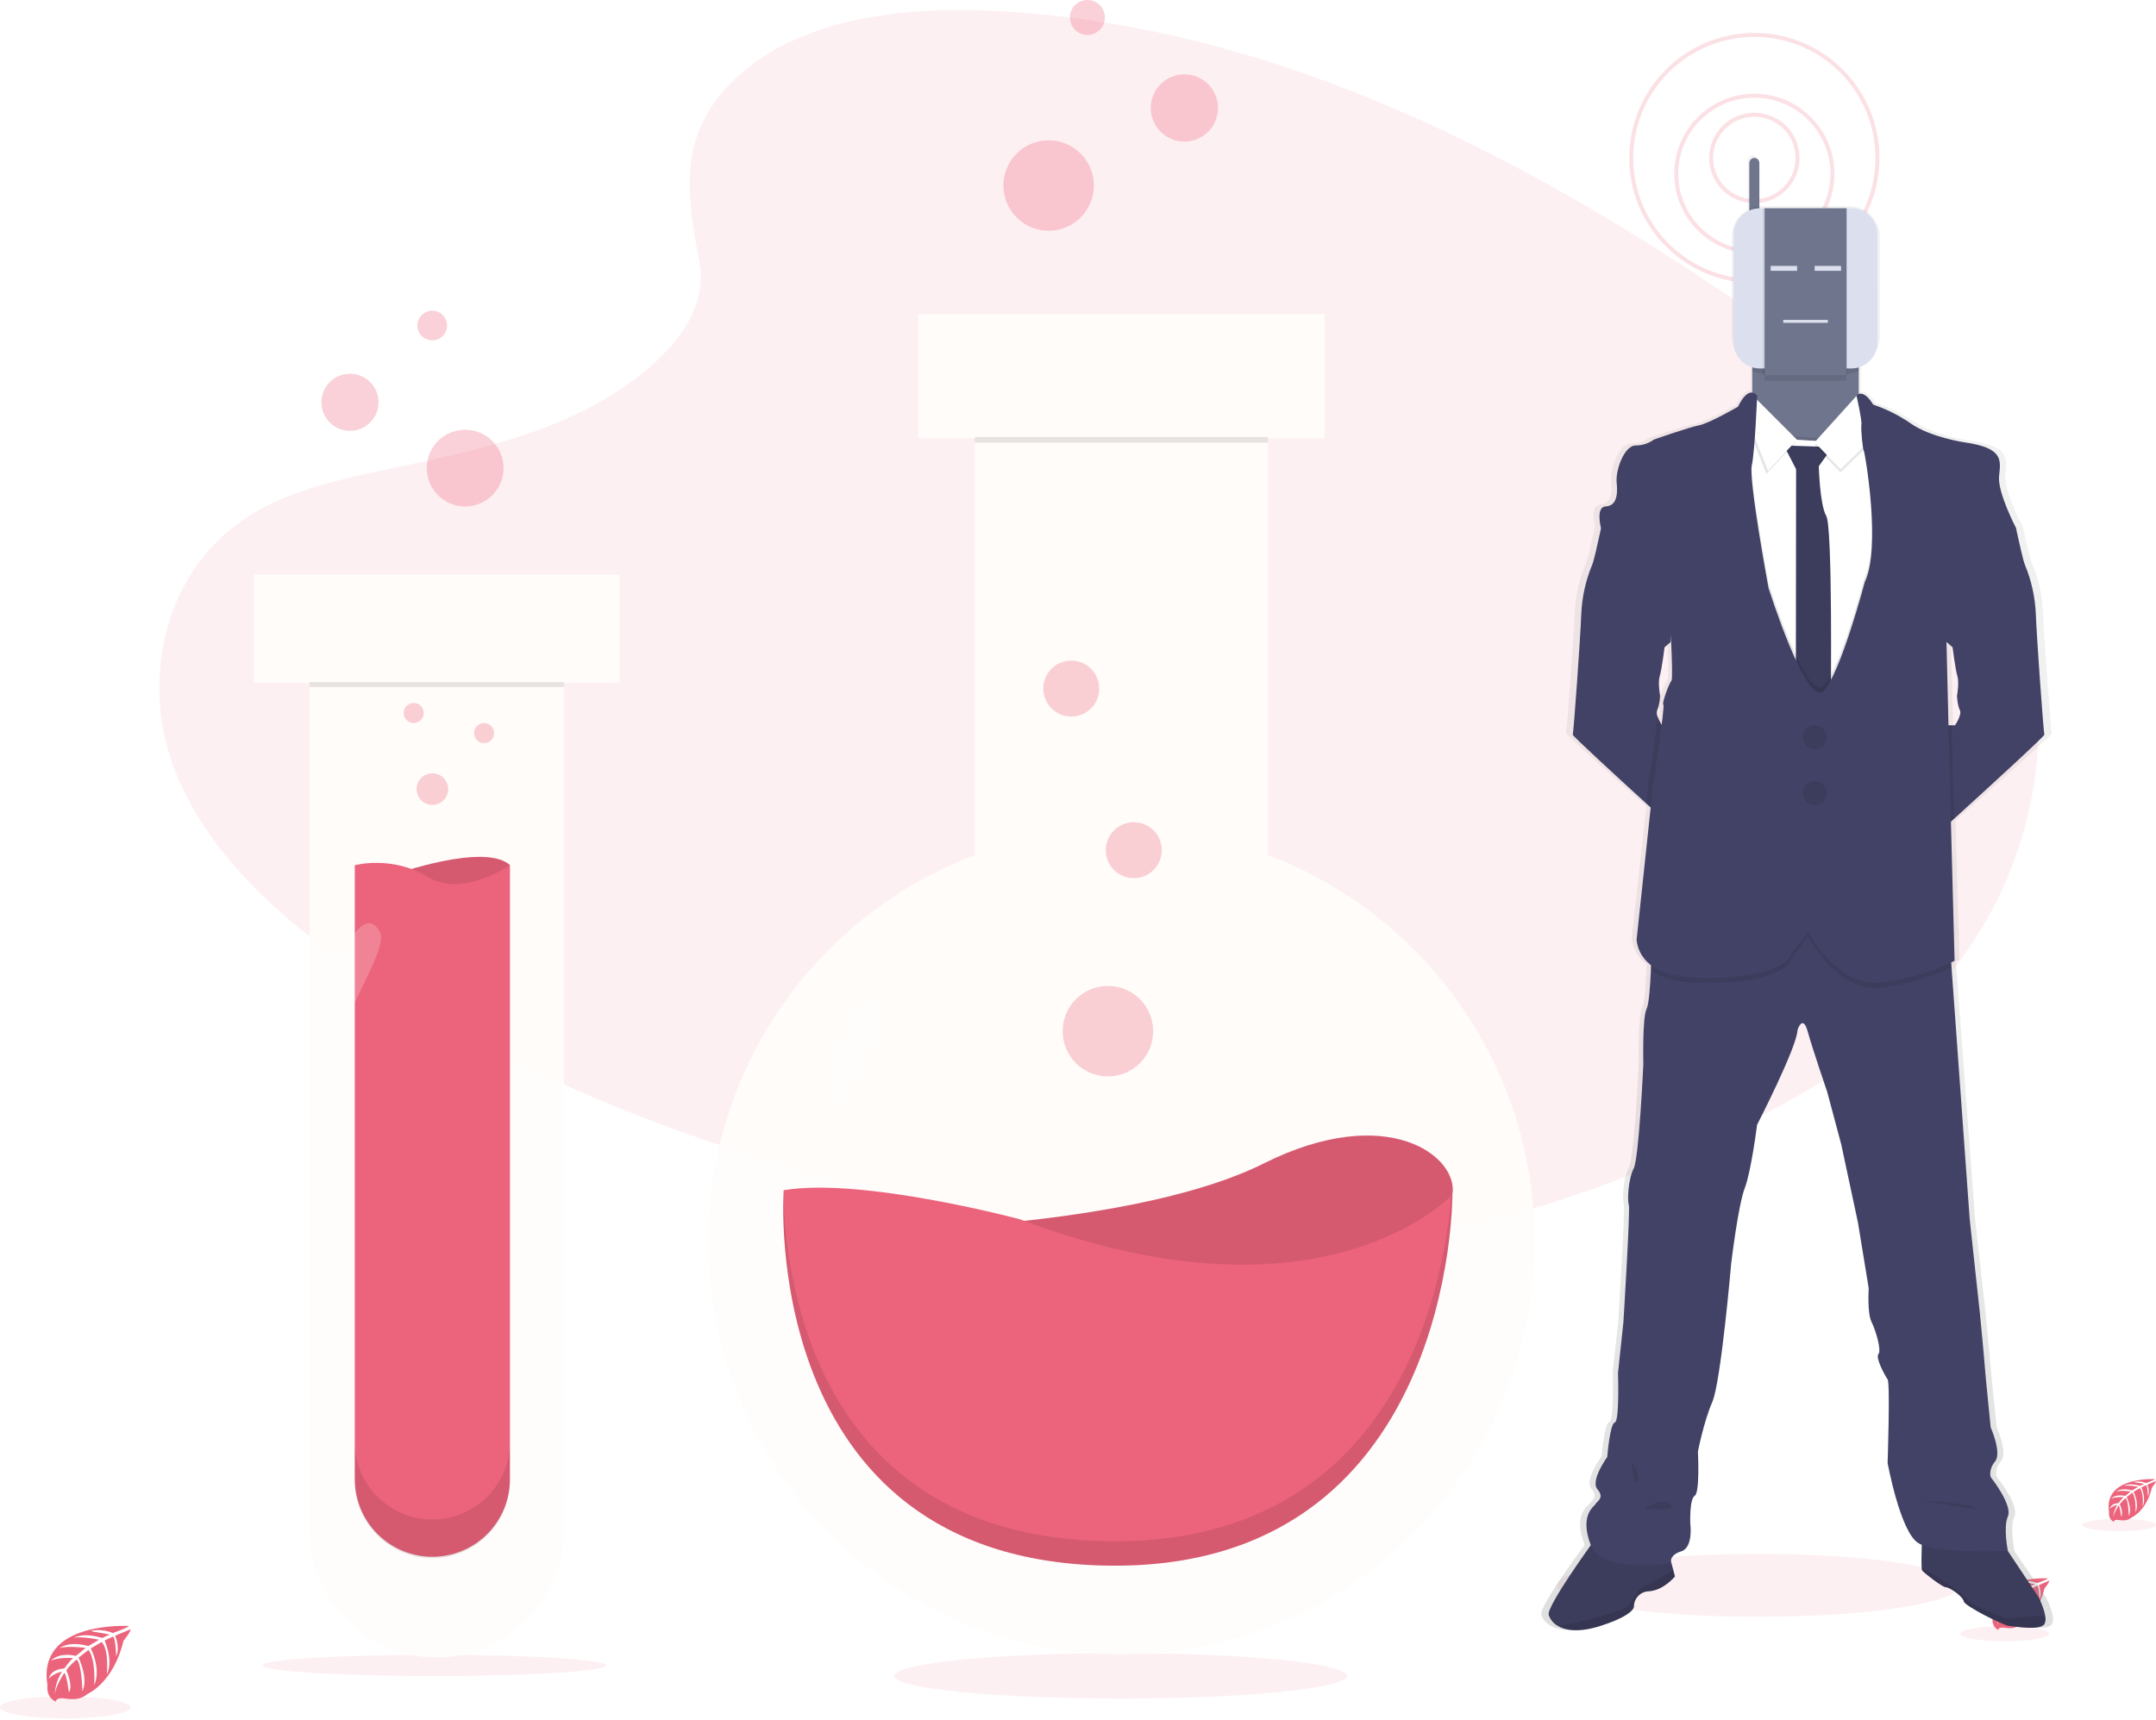 <svg width="545" height="435" viewBox="0 0 545 435" fill="none" xmlns="http://www.w3.org/2000/svg">
<path d="M32.579 411.14C32.579 411.14 9.253 409.733 12.001 426.083C12.001 426.083 11.45 428.969 14.071 430.283C14.071 430.283 14.115 429.069 16.466 429.482C17.302 429.623 18.152 429.664 18.998 429.604C20.144 429.526 21.233 429.076 22.1 428.324V428.324C22.1 428.324 28.655 425.614 31.21 414.898C31.21 414.898 33.097 412.558 33.02 411.957L29.086 413.612C29.086 413.612 30.427 416.454 29.372 418.81C29.372 418.81 29.24 413.717 28.484 413.844C28.33 413.872 26.442 414.832 26.442 414.832C26.442 414.832 28.755 419.798 26.994 423.374C26.994 423.374 27.656 417.276 25.703 415.185L22.944 416.807C22.944 416.807 25.653 421.917 23.816 426.083C23.816 426.083 24.285 419.688 22.364 417.199L19.854 419.158C19.854 419.158 22.392 424.196 20.841 427.65C20.841 427.65 20.643 420.206 19.307 419.644C19.307 419.644 17.1 421.58 16.775 422.403C16.775 422.403 18.518 426.056 17.437 427.987C17.437 427.987 16.775 423.021 16.234 423.021C16.234 423.021 14.027 426.304 13.817 428.539C13.817 428.539 13.911 425.184 15.699 422.684C14.437 422.921 13.272 423.524 12.349 424.417C12.349 424.417 12.691 422.094 16.239 421.889C16.239 421.889 18.049 419.401 18.535 419.246C18.535 419.246 15.003 418.954 12.862 419.903C12.862 419.903 14.744 417.696 19.18 418.706L21.664 416.68C21.664 416.68 17.012 416.046 15.042 416.747C15.042 416.747 17.31 414.81 22.331 416.222L25.03 414.611C25.03 414.611 21.062 413.756 18.7 414.059C18.7 414.059 21.195 412.713 25.819 414.17L27.75 413.303C27.75 413.303 24.842 412.751 23.992 412.641C23.142 412.531 23.098 412.316 23.098 412.316C24.939 412.009 26.828 412.219 28.556 412.922C28.556 412.922 32.65 411.399 32.579 411.14Z" fill="#EC647C"/>
<path opacity="0.1" d="M16.51 434.498C25.629 434.498 33.021 433.248 33.021 431.706C33.021 430.164 25.629 428.914 16.51 428.914C7.392 428.914 0 430.164 0 431.706C0 433.248 7.392 434.498 16.51 434.498Z" fill="#EC647C"/>
<path d="M544.734 374.009C544.734 374.009 531.579 373.214 533.146 382.429C533.066 382.898 533.136 383.379 533.346 383.806C533.556 384.232 533.896 384.581 534.316 384.802C534.316 384.802 534.316 384.118 535.663 384.35C536.135 384.427 536.614 384.449 537.092 384.416C537.737 384.373 538.351 384.121 538.841 383.698C538.841 383.698 542.538 382.17 543.978 376.128C543.978 376.128 545.038 374.809 544.999 374.472L542.792 375.421C542.792 375.421 543.548 377.021 542.952 378.357C542.952 378.357 542.88 375.482 542.455 375.548C542.367 375.548 541.297 376.1 541.297 376.1C541.297 376.1 542.604 378.859 541.622 380.912C541.622 380.912 541.992 377.479 540.894 376.299L539.327 377.209C539.327 377.209 540.855 380.095 539.818 382.446C539.818 382.446 540.088 378.837 539.001 377.435L537.583 378.539C537.583 378.539 539.018 381.375 538.135 383.329C538.135 383.329 538.019 379.129 537.268 378.815C536.731 379.268 536.251 379.785 535.839 380.354C535.839 380.354 536.821 382.413 536.214 383.505C536.214 383.505 535.839 380.708 535.53 380.697C535.53 380.697 534.3 382.545 534.173 383.814C534.229 382.637 534.595 381.495 535.232 380.503C534.52 380.639 533.864 380.98 533.345 381.486C533.345 381.486 533.538 380.172 535.552 380.056C535.552 380.056 536.573 378.655 536.849 378.567C536.849 378.567 534.857 378.401 533.648 378.936C533.648 378.936 534.713 377.7 537.213 378.263L538.609 377.121C538.609 377.121 535.988 376.762 534.879 377.159C534.879 377.159 536.159 376.056 538.984 376.861L540.507 375.951C539.338 375.695 538.139 375.593 536.943 375.647C536.943 375.647 538.344 374.886 540.954 375.708L542.058 375.217C542.058 375.217 540.403 374.897 539.945 374.847C539.487 374.798 539.437 374.665 539.437 374.665C540.475 374.493 541.541 374.611 542.516 375.007C542.516 375.007 544.773 374.152 544.734 374.009Z" fill="#EC647C"/>
<path opacity="0.1" d="M535.673 387.175C540.815 387.175 544.982 386.471 544.982 385.602C544.982 384.734 540.815 384.03 535.673 384.03C530.532 384.03 526.364 384.734 526.364 385.602C526.364 386.471 530.532 387.175 535.673 387.175Z" fill="#EC647C"/>
<path d="M517.684 399.1C517.684 399.1 501.803 398.145 503.701 409.281C503.605 409.846 503.69 410.427 503.943 410.942C504.197 411.456 504.607 411.877 505.114 412.144C505.114 412.144 505.114 411.317 506.77 411.593C507.34 411.689 507.92 411.717 508.497 411.675C509.275 411.621 510.015 411.315 510.605 410.804C510.605 410.804 515.069 408.96 516.802 401.666C516.802 401.666 518.087 400.071 518.038 399.662L515.356 400.81C515.356 400.81 516.272 402.742 515.554 404.347C515.554 404.347 515.466 400.876 514.953 400.959C514.848 400.959 513.557 401.627 513.557 401.627C513.557 401.627 515.135 404.998 513.943 407.443C513.943 407.443 514.396 403.293 513.066 401.875L511.179 402.979C511.179 402.979 513.022 406.461 511.775 409.297C511.775 409.297 512.095 404.943 510.781 403.227L509.076 404.557C509.076 404.557 510.803 407.989 509.749 410.34C509.749 410.34 509.611 405.274 508.701 404.894C508.701 404.894 507.205 406.207 506.979 406.753C506.979 406.753 508.166 409.242 507.432 410.555C507.432 410.555 506.979 407.178 506.61 407.162C506.61 407.162 505.12 409.396 504.954 410.93C505.029 409.513 505.472 408.14 506.24 406.946C505.38 407.109 504.586 407.52 503.955 408.127C503.955 408.127 504.187 406.549 506.604 406.411C506.604 406.411 507.835 404.712 508.166 404.607C508.166 404.607 505.76 404.408 504.303 405.054C504.303 405.054 505.589 403.564 508.607 404.242L510.296 402.863C510.296 402.863 507.128 402.427 505.787 402.907C505.787 402.907 507.332 401.588 510.754 402.548L512.591 401.445C512.591 401.445 509.893 400.865 508.287 401.075C508.287 401.075 509.981 400.159 513.132 401.152L514.445 400.562C514.445 400.562 512.464 400.17 511.89 400.109C511.317 400.049 511.278 399.889 511.278 399.889C512.53 399.68 513.816 399.824 514.992 400.303C514.992 400.303 517.729 399.276 517.684 399.1Z" fill="#EC647C"/>
<path opacity="0.1" d="M506.742 414.997C512.95 414.997 517.983 414.147 517.983 413.099C517.983 412.051 512.95 411.201 506.742 411.201C500.534 411.201 495.502 412.051 495.502 413.099C495.502 414.147 500.534 414.997 506.742 414.997Z" fill="#EC647C"/>
<path opacity="0.1" d="M444.481 408.8C472.62 408.8 495.43 405.24 495.43 400.849C495.43 396.457 472.62 392.897 444.481 392.897C416.343 392.897 393.532 396.457 393.532 400.849C393.532 405.24 416.343 408.8 444.481 408.8Z" fill="#EC647C"/>
<path opacity="0.1" d="M283.258 429.493C314.876 429.493 340.508 426.922 340.508 423.749C340.508 420.577 314.876 418.005 283.258 418.005C251.639 418.005 226.007 420.577 226.007 423.749C226.007 426.922 251.639 429.493 283.258 429.493Z" fill="#EC647C"/>
<path opacity="0.1" d="M109.806 423.788C133.806 423.788 153.261 422.587 153.261 421.106C153.261 419.625 133.806 418.424 109.806 418.424C85.806 418.424 66.351 419.625 66.351 421.106C66.351 422.587 85.806 423.788 109.806 423.788Z" fill="#EC647C"/>
<path opacity="0.1" d="M186.96 18.9C203.079 4.552 228.385 1.611 251.412 2.754C323.749 6.346 389.045 41.27 445.529 80.775C465.979 95.072 486.11 110.484 499.381 130.178C526.42 170.262 518.385 225.797 480.818 258.823C468.032 270.058 452.537 278.688 436.628 286.309C408.342 299.889 377.822 310.787 345.723 313.899C322.828 316.107 299.652 314.313 276.895 311.223C213.304 302.593 150.888 283.522 98.576 250.91C75.632 236.563 54.001 218.794 44.542 195.646C35.084 172.497 41.138 143.163 64.568 129.461C74.258 123.794 85.846 121.234 97.186 118.833C113.883 115.296 130.846 111.809 145.916 104.613C161.477 97.186 179.902 82.822 176.818 66.383C173.518 48.742 170.864 33.247 186.96 18.9Z" fill="#EC647C"/>
<path opacity="0.9" d="M320.527 216.19V110.826H334.874V79.373H232.071V110.826H246.418V216.19C226.605 223.715 209.548 237.086 197.51 254.531C185.473 271.975 179.024 292.667 179.02 313.861C179.02 371.553 225.791 418.319 283.483 418.319C341.176 418.319 387.942 371.553 387.942 313.861C387.937 292.664 381.486 271.971 369.445 254.526C357.405 237.082 340.344 223.711 320.527 216.19V216.19Z" fill="#FFFDFB"/>
<path opacity="0.1" d="M320.526 110.501H246.396V111.919H320.526V110.501Z" fill="black"/>
<path d="M225.035 311.058C225.035 311.058 287.942 309.954 319.395 294.211C350.849 278.467 368.821 292.522 367.133 302.074C365.444 311.626 356.466 330.15 320.521 332.424C284.576 334.697 225.035 311.058 225.035 311.058Z" fill="#EC647C"/>
<path opacity="0.1" d="M225.035 311.058C225.035 311.058 287.942 309.954 319.395 294.211C350.849 278.467 368.821 292.522 367.133 302.074C365.444 311.626 356.466 330.15 320.521 332.424C284.576 334.697 225.035 311.058 225.035 311.058Z" fill="black"/>
<path d="M198.095 300.959C198.095 300.959 191.374 394.188 279.526 395.871C367.679 397.554 367.138 302.063 367.138 302.063C367.138 302.063 334.581 337.44 257.625 308.238C257.625 308.26 217.751 297.588 198.095 300.959Z" fill="#EC647C"/>
<path opacity="0.1" d="M366.852 302.4C365.091 323.876 353.674 391.104 279.56 389.686C206.908 388.312 198.681 324.798 198.035 302.455C197.632 314.446 197.991 394.304 279.544 395.866C367.718 397.521 367.155 302.057 367.155 302.057C367.155 302.057 367.045 302.195 366.852 302.4Z" fill="black"/>
<path opacity="0.3" d="M280.062 272.171C286.38 272.171 291.501 267.05 291.501 260.732C291.501 254.415 286.38 249.293 280.062 249.293C273.745 249.293 268.623 254.415 268.623 260.732C268.623 267.05 273.745 272.171 280.062 272.171Z" fill="#EC647C"/>
<path opacity="0.3" d="M286.595 222.05C290.505 222.05 293.675 218.88 293.675 214.97C293.675 211.06 290.505 207.89 286.595 207.89C282.685 207.89 279.516 211.06 279.516 214.97C279.516 218.88 282.685 222.05 286.595 222.05Z" fill="#EC647C"/>
<path opacity="0.3" d="M270.798 181.188C274.708 181.188 277.877 178.018 277.877 174.108C277.877 170.198 274.708 167.029 270.798 167.029C266.887 167.029 263.718 170.198 263.718 174.108C263.718 178.018 266.887 181.188 270.798 181.188Z" fill="#EC647C"/>
<path opacity="0.2" d="M210.136 269.556C209.529 274.379 209.65 280.415 213.96 282.667C210.346 280.78 225.162 259.38 223.06 255.01C218.562 245.684 210.688 265.075 210.136 269.556Z" fill="white"/>
<path opacity="0.3" d="M265.075 58.349C271.392 58.349 276.514 53.227 276.514 46.91C276.514 40.592 271.392 35.471 265.075 35.471C258.757 35.471 253.636 40.592 253.636 46.91C253.636 53.227 258.757 58.349 265.075 58.349Z" fill="#EC647C"/>
<path opacity="0.3" d="M299.392 35.802C304.088 35.802 307.896 31.995 307.896 27.298C307.896 22.602 304.088 18.795 299.392 18.795C294.696 18.795 290.889 22.602 290.889 27.298C290.889 31.995 294.696 35.802 299.392 35.802Z" fill="#EC647C"/>
<path opacity="0.3" d="M274.881 8.84C277.322 8.84 279.301 6.861 279.301 4.42C279.301 1.979 277.322 0 274.881 0C272.44 0 270.461 1.979 270.461 4.42C270.461 6.861 272.44 8.84 274.881 8.84Z" fill="#EC647C"/>
<path opacity="0.9" d="M156.61 145.226H64.165V172.646H78.253V386.562C78.197 390.819 78.987 395.043 80.577 398.992C82.168 402.94 84.526 406.533 87.516 409.563C90.506 412.592 94.068 414.998 97.995 416.639C101.923 418.281 106.137 419.127 110.393 419.127C114.65 419.127 118.864 418.281 122.791 416.639C126.718 414.998 130.28 412.592 133.27 409.563C136.26 406.533 138.619 402.94 140.209 398.992C141.799 395.043 142.589 390.819 142.534 386.562V172.646H156.61V145.226Z" fill="#FFFDFB"/>
<path d="M99.669 221.112C99.669 221.112 122.547 212.94 128.915 218.75C128.915 218.75 119.65 232.369 111.119 231.823C102.588 231.276 99.669 221.112 99.669 221.112Z" fill="#EC647C"/>
<path opacity="0.1" d="M99.669 221.112C99.669 221.112 122.547 212.94 128.915 218.75C128.915 218.75 119.65 232.369 111.119 231.823C102.588 231.276 99.669 221.112 99.669 221.112Z" fill="black"/>
<path d="M128.904 218.772V374.031C128.904 376.606 128.396 379.156 127.411 381.536C126.425 383.915 124.981 386.077 123.16 387.898C121.338 389.719 119.176 391.164 116.797 392.149C114.418 393.135 111.868 393.642 109.292 393.642C104.091 393.642 99.103 391.576 95.425 387.898C91.747 384.22 89.681 379.232 89.681 374.031V218.772C89.681 218.772 99.122 216.228 108.017 221.68C116.913 227.132 128.904 218.772 128.904 218.772Z" fill="#EC647C"/>
<path opacity="0.1" d="M142.523 172.475H78.242V173.739H142.523V172.475Z" fill="black"/>
<path opacity="0.1" d="M109.292 384.201C106.716 384.201 104.166 383.693 101.786 382.707C99.406 381.721 97.244 380.276 95.423 378.455C93.602 376.633 92.157 374.47 91.172 372.09C90.187 369.71 89.68 367.159 89.681 364.584V374.389C89.681 379.591 91.747 384.579 95.425 388.257C99.103 391.935 104.091 394.001 109.292 394.001C114.493 394.001 119.482 391.935 123.16 388.257C126.837 384.579 128.904 379.591 128.904 374.389V364.584C128.904 367.159 128.398 369.71 127.412 372.09C126.427 374.47 124.983 376.633 123.162 378.455C121.34 380.276 119.178 381.721 116.798 382.707C114.419 383.693 111.868 384.201 109.292 384.201V384.201Z" fill="black"/>
<path opacity="0.3" d="M109.298 203.526C111.504 203.526 113.293 201.737 113.293 199.53C113.293 197.324 111.504 195.535 109.298 195.535C107.091 195.535 105.303 197.324 105.303 199.53C105.303 201.737 107.091 203.526 109.298 203.526Z" fill="#EC647C"/>
<path opacity="0.3" d="M122.37 187.909C123.775 187.909 124.914 186.77 124.914 185.365C124.914 183.96 123.775 182.822 122.37 182.822C120.965 182.822 119.826 183.96 119.826 185.365C119.826 186.77 120.965 187.909 122.37 187.909Z" fill="#EC647C"/>
<path opacity="0.3" d="M104.574 182.827C105.979 182.827 107.118 181.688 107.118 180.283C107.118 178.878 105.979 177.739 104.574 177.739C103.169 177.739 102.03 178.878 102.03 180.283C102.03 181.688 103.169 182.827 104.574 182.827Z" fill="#EC647C"/>
<path opacity="0.2" d="M83.219 250.49C82.612 255.313 82.733 261.35 87.043 263.602C83.423 261.714 98.245 240.321 96.142 235.945C91.634 226.63 83.771 246.015 83.219 250.49Z" fill="white"/>
<path opacity="0.3" d="M117.586 128.071C122.947 128.071 127.293 123.725 127.293 118.364C127.293 113.003 122.947 108.658 117.586 108.658C112.226 108.658 107.88 113.003 107.88 118.364C107.88 123.725 112.226 128.071 117.586 128.071Z" fill="#EC647C"/>
<path opacity="0.3" d="M88.467 108.939C92.453 108.939 95.684 105.708 95.684 101.721C95.684 97.735 92.453 94.504 88.467 94.504C84.481 94.504 81.249 97.735 81.249 101.721C81.249 105.708 84.481 108.939 88.467 108.939Z" fill="#EC647C"/>
<path opacity="0.3" d="M109.265 86.061C111.337 86.061 113.017 84.381 113.017 82.309C113.017 80.236 111.337 78.556 109.265 78.556C107.193 78.556 105.513 80.236 105.513 82.309C105.513 84.381 107.193 86.061 109.265 86.061Z" fill="#EC647C"/>
<path opacity="0.2" d="M443.471 50.866C449.502 50.866 454.392 45.977 454.392 39.946C454.392 33.915 449.502 29.025 443.471 29.025C437.44 29.025 432.551 33.915 432.551 39.946C432.551 45.977 437.44 50.866 443.471 50.866Z" stroke="#EC647C" stroke-miterlimit="10"/>
<g opacity="0.2" filter="url(#filter0_d)">
<path d="M443.472 59.684C454.373 59.684 463.21 50.847 463.21 39.946C463.21 29.045 454.373 20.207 443.472 20.207C432.571 20.207 423.733 29.045 423.733 39.946C423.733 50.847 432.571 59.684 443.472 59.684Z" stroke="#EC647C" stroke-miterlimit="10"/>
</g>
<path opacity="0.2" d="M443.471 71.063C460.657 71.063 474.588 57.131 474.588 39.946C474.588 22.761 460.657 8.829 443.471 8.829C426.286 8.829 412.354 22.761 412.354 39.946C412.354 57.131 426.286 71.063 443.471 71.063Z" stroke="#EC647C" stroke-miterlimit="10"/>
<path d="M518.916 408.74C518.624 406.566 517.128 403.773 517.128 403.773L509.144 392.103H509.215C509.215 392.103 507.952 386.237 509.215 383.367C510.479 380.498 504.724 373.402 504.724 373.402C504.724 373.402 504.023 371.625 505.827 369.44C507.632 367.254 504.724 360.842 504.724 360.842C504.724 360.842 503.316 347.461 503.178 345.392C503.041 343.322 501.915 332.016 501.915 332.016L499.244 307.984L494.498 244.305L494.41 243.113C495.001 242.831 495.31 242.655 495.31 242.655L494.316 207.466L495.139 206.743C502.312 200.413 518.817 185.774 518.657 185.437C518.442 185.029 516.654 160.964 516.45 154.922C516.27 150.623 515.314 146.393 513.63 142.434C513.216 141.629 512.024 136.364 511.527 134.113L511.312 133.114C511.312 133.114 506.467 124.103 506.898 120.009C507.328 115.914 508.161 112.835 497.837 111.406C497.837 111.406 489.129 110.142 484.003 106.693C480.942 104.63 477.61 103 474.103 101.848C474.103 101.848 472.205 98.537 470.357 99.178V92.147C471.776 91.591 472.997 90.624 473.863 89.37C474.729 88.115 475.201 86.631 475.218 85.106V59.784C475.189 57.727 474.344 55.766 472.87 54.331C471.395 52.897 469.412 52.107 467.355 52.135H445.398C445.08 52.143 444.763 52.171 444.449 52.218V40.63C444.449 40.463 444.414 40.297 444.348 40.143C444.282 39.99 444.184 39.851 444.063 39.736C443.817 39.495 443.486 39.36 443.141 39.361C442.8 39.356 442.47 39.488 442.225 39.725C441.98 39.963 441.839 40.289 441.833 40.63V53.04C440.609 53.679 439.582 54.639 438.861 55.817C438.141 56.995 437.755 58.347 437.744 59.728V85.051C437.761 86.575 438.232 88.059 439.097 89.313C439.962 90.568 441.182 91.535 442.6 92.092V98.775C441.712 98.67 440.393 99.282 438.892 102.339C438.892 102.339 431.376 106.572 428.777 107.052C426.178 107.532 416.98 110.666 416.98 110.666C415.581 111.647 413.914 112.171 412.206 112.167C409.326 112.167 406.937 118.314 407.29 121.658C407.643 125.002 407.075 127.458 404.409 127.596C401.744 127.734 403.201 133.076 403.212 133.114C403.179 133.263 403.09 133.666 402.964 134.251C402.445 136.585 401.308 141.59 400.911 142.374C399.214 146.33 398.249 150.561 398.063 154.861C397.854 160.931 396.06 184.968 395.856 185.376C395.724 185.647 407.036 195.751 414.999 202.808L416.146 203.824L412.488 237.225C412.488 237.225 412.488 240.966 416.251 243.769C416.251 244.15 416.251 244.553 416.207 244.961C416.047 248.824 415.727 253.597 415.103 254.839C414 257.046 414.259 268.761 414.259 268.761C414.259 268.761 413.156 292.66 411.732 295.248C410.308 297.836 410.043 303.305 410.468 304.397C410.893 305.49 409.061 334.162 409.061 334.162L407.654 346.992C407.654 346.992 408.079 359.281 406.815 359.557C405.552 359.832 404.845 368.292 404.845 368.292C404.845 368.292 400.353 374.301 402.318 376.486C404.282 378.671 402.025 379.626 401.821 380.172C401.617 380.719 397.539 382.766 400.491 390.409C400.519 390.486 400.558 390.552 400.591 390.624C397.832 394.359 389.074 406.455 389.604 408.282C390.005 409.465 390.842 410.452 391.944 411.041C394.002 412.244 397.539 412.801 403.157 411.041C412.499 408.105 411.798 405.986 411.798 405.986C411.798 405.986 411.87 402.576 415.732 402.3C419.595 402.024 422.476 398.548 422.476 398.548L422.023 396.892L421.4 394.613C421.477 393.935 421.951 392.82 424.087 392.185C427.321 391.231 426.476 385.227 426.476 385.227C426.476 385.227 426.195 378.942 427.58 378.125C428.965 377.308 428.419 366.929 428.419 366.929C428.419 366.929 429.969 359.419 432.215 354.364C434.461 349.309 437.132 319.28 437.132 319.28C437.132 319.28 438.953 304.535 440.641 300.303C442.33 296.07 443.875 284.19 443.875 284.19C443.875 284.19 454.271 264.529 454.409 260.158C454.409 260.158 455.756 256.064 457.052 260.572C458.349 265.08 462.135 275.863 462.135 275.863L465.788 289.106L470.141 308.9L472.95 325.559C472.95 325.559 472.536 331.905 473.656 334.112C474.777 336.32 476.327 341.347 475.483 342.307C474.639 343.267 477.171 347.764 477.872 348.719C478.573 349.674 477.872 369.887 477.872 369.887C477.872 369.887 481.1 387.087 485.736 390.088C486.061 390.293 486.404 390.467 486.762 390.607C486.696 392.472 486.63 394.967 486.718 396.269C486.709 396.561 486.757 396.851 486.861 397.124C487.281 397.676 492.059 401.351 493.042 401.351C494.024 401.351 497.533 403.746 497.677 404.905C497.82 406.063 507.946 410.975 509.375 411.118C510.805 411.262 517.763 412.481 518.756 410.566C518.993 409.988 519.049 409.351 518.916 408.74V408.74ZM494.04 162.713L494.763 163.32C494.763 163.32 495.497 168.954 496.027 170.637C496.557 172.321 495.922 175.604 495.922 175.604C495.922 175.604 496.027 177.96 496.656 179.185C497.285 180.41 495.42 183.081 495.42 183.081H493.709L493.158 161.991L494.04 162.713ZM417.978 180.923C417.716 180.381 417.676 179.757 417.868 179.185C418.019 178.878 418.139 178.556 418.227 178.225C418.434 177.365 418.562 176.487 418.607 175.604C418.609 175.595 418.609 175.585 418.607 175.576C418.552 175.256 418.011 172.265 418.508 170.61C419.005 168.954 419.772 163.293 419.772 163.293L420.252 162.89L421.355 161.963C421.355 161.963 421.389 161.61 421.433 161.03C421.67 165.997 421.858 171.427 421.554 171.725C421.002 172.276 418.955 177.596 419.446 177.795C419.606 177.861 419.386 180.002 419.016 182.86C418.601 182.256 418.253 181.608 417.978 180.929V180.923Z" fill="url(#paint0_linear)"/>
<path d="M444.736 41.209V57.946C444.736 58.283 444.602 58.605 444.364 58.843C444.126 59.081 443.803 59.215 443.466 59.215C443.13 59.215 442.807 59.081 442.569 58.843C442.331 58.605 442.197 58.283 442.197 57.946V41.209C442.197 41.043 442.23 40.878 442.294 40.724C442.358 40.57 442.451 40.43 442.569 40.312C442.687 40.194 442.827 40.101 442.981 40.037C443.135 39.973 443.3 39.94 443.466 39.94C443.802 39.943 444.123 40.078 444.361 40.315C444.598 40.553 444.733 40.874 444.736 41.209Z" fill="#6F758D"/>
<path d="M469.864 85.951V111.958C469.859 114.035 469.031 116.027 467.561 117.496C466.092 118.965 464.101 119.793 462.023 119.799H450.788C448.709 119.794 446.717 118.967 445.246 117.498C443.776 116.028 442.947 114.036 442.941 111.958V85.951C442.949 83.872 443.778 81.881 445.248 80.412C446.718 78.943 448.71 78.115 450.788 78.109H462.023C464.101 78.115 466.092 78.943 467.561 80.412C469.031 81.882 469.859 83.873 469.864 85.951V85.951Z" fill="#6F758D"/>
<path d="M425.687 183.406L423.54 209.894C423.54 209.894 420.318 206.974 416.146 203.167C408.421 196.12 397.44 186.028 397.567 185.763C397.771 185.354 399.509 161.323 399.713 155.291C399.894 151.003 400.828 146.78 402.472 142.815C402.858 142.037 403.962 137.043 404.464 134.709C404.624 133.98 404.718 133.511 404.718 133.511L408.299 132.077C408.299 132.077 423.331 148.846 423.331 149.155C423.331 149.464 422.31 162.344 422.31 162.344L421.239 163.276L420.776 163.674C420.776 163.674 420.058 169.302 419.545 170.985C419.065 172.585 419.589 175.604 419.645 175.918V175.946C419.599 176.827 419.473 177.703 419.269 178.561C419.187 178.894 419.072 179.217 418.927 179.527C418.742 180.097 418.78 180.716 419.032 181.26C419.316 182.017 419.686 182.739 420.136 183.412L425.687 183.406Z" fill="#424266"/>
<path d="M516.785 185.757C516.945 186.077 500.91 200.711 493.962 207.03L490.812 209.888L488.665 183.401H494.183C494.183 183.401 496.026 180.741 495.414 179.538C494.801 178.335 494.696 175.957 494.696 175.957C494.696 175.957 495.309 172.685 494.801 170.991C494.294 169.297 493.571 163.679 493.571 163.679L492.87 163.05L492.037 162.322C492.037 162.322 491.005 149.459 491.005 149.15C491.005 148.841 506.036 132.071 506.036 132.071L509.612 133.506C509.612 133.506 509.695 133.892 509.822 134.505C510.307 136.712 511.477 142.009 511.863 142.809C513.51 146.774 514.444 150.997 514.622 155.286C514.843 161.317 516.581 185.349 516.785 185.757Z" fill="#424266"/>
<path d="M516.852 410.544C515.897 412.453 509.126 411.228 507.758 411.096C506.389 410.964 496.539 406.047 496.401 404.894C496.263 403.74 492.853 401.345 491.904 401.345C490.955 401.345 486.314 397.665 485.9 397.119C485.802 396.846 485.755 396.558 485.762 396.269C485.619 394.028 485.9 388.256 485.9 388.256L505.672 389.36L515.284 403.796C515.284 403.796 516.73 406.555 517.017 408.762C517.133 409.36 517.076 409.978 516.852 410.544V410.544Z" fill="#424266"/>
<path opacity="0.1" d="M516.852 410.544C515.897 412.453 509.126 411.228 507.758 411.096C506.389 410.964 496.539 406.047 496.401 404.894C496.263 403.74 492.853 401.345 491.904 401.345C490.955 401.345 486.314 397.665 485.9 397.119C485.802 396.846 485.755 396.558 485.762 396.269C485.619 394.028 485.9 388.256 485.9 388.256L505.672 389.36L515.284 403.796C515.284 403.796 516.73 406.555 517.017 408.762C517.133 409.36 517.076 409.978 516.852 410.544V410.544Z" fill="black"/>
<path opacity="0.1" d="M516.852 410.544C515.897 412.453 509.126 411.228 507.758 411.096C506.389 410.964 496.539 406.047 496.402 404.894C496.264 403.74 492.853 401.345 491.904 401.345C490.955 401.345 486.314 397.665 485.9 397.119C485.802 396.846 485.755 396.558 485.763 396.269L492.175 400.33C492.175 400.33 496.264 402.924 497.356 404.491C498.449 406.058 507.046 409.264 507.758 409.325C508.31 409.38 513.938 408.298 517.017 408.773C517.131 409.367 517.074 409.981 516.852 410.544V410.544Z" fill="black"/>
<path d="M423.392 398.614C423.392 398.614 420.594 402.09 416.847 402.361C415.861 402.371 414.916 402.758 414.206 403.442C413.496 404.126 413.075 405.056 413.029 406.041C413.029 406.041 413.713 408.16 404.647 411.09C399.189 412.856 395.757 412.299 393.754 411.09C392.676 410.493 391.867 409.506 391.491 408.331C390.879 406.152 402.941 389.57 402.941 389.57L413.917 388.885L421.758 392.434L422.956 396.92L423.392 398.614Z" fill="#424266"/>
<path opacity="0.1" d="M423.392 398.614C423.392 398.614 420.594 402.09 416.847 402.361C415.861 402.371 414.916 402.758 414.206 403.442C413.496 404.126 413.075 405.056 413.029 406.041C413.029 406.041 413.713 408.16 404.647 411.09C399.189 412.856 395.757 412.299 393.754 411.09C392.676 410.493 391.867 409.506 391.491 408.331C390.879 406.152 402.941 389.57 402.941 389.57L413.917 388.885L421.758 392.434L422.956 396.92L423.392 398.614Z" fill="black"/>
<path opacity="0.1" d="M423.391 398.614C423.391 398.614 420.593 402.09 416.846 402.361C415.86 402.371 414.916 402.758 414.206 403.442C413.496 404.126 413.074 405.056 413.028 406.041C413.028 406.041 413.712 408.16 404.646 411.09C399.188 412.856 395.756 412.299 393.753 411.09C398.901 410.539 410.269 407.305 411.411 406.179C412.774 404.811 414.479 401.064 415.638 400.998C416.438 400.948 420.521 398.487 422.971 396.964L423.391 398.614Z" fill="black"/>
<path d="M507.56 383.412C506.335 386.275 507.56 392.136 507.56 392.136C507.56 392.136 489.289 393.096 484.792 390.094C480.295 387.092 477.155 369.914 477.155 369.914C477.155 369.914 477.834 349.74 477.155 348.78C476.476 347.819 474.021 343.328 474.837 342.379C475.654 341.429 474.153 336.375 473.066 334.195C471.979 332.016 472.382 325.741 472.382 325.741L469.656 309.11L465.429 289.338L461.886 276.095C461.886 276.095 458.206 265.323 456.953 260.82C455.7 256.318 454.387 260.412 454.387 260.412C454.255 264.777 444.162 284.411 444.162 284.411C444.162 284.411 442.661 296.269 441.022 300.496C439.383 304.723 437.618 319.451 437.618 319.451C437.618 319.451 435.03 349.442 432.844 354.485C430.659 359.529 429.202 367.05 429.202 367.05C429.202 367.05 429.754 377.413 428.386 378.23C427.017 379.047 427.282 385.321 427.282 385.321C427.282 385.321 428.099 391.319 424.959 392.279C421.819 393.239 422.371 395.276 422.371 395.276C422.371 395.276 404.923 398.123 402.053 390.502C399.184 382.882 403.157 380.823 403.344 380.277C403.532 379.731 405.739 378.782 403.824 376.597C401.91 374.411 406.28 368.413 406.28 368.413C406.28 368.413 406.964 359.965 408.189 359.689C409.414 359.413 409.006 347.146 409.006 347.146L410.369 334.333C410.369 334.333 412.146 305.7 411.737 304.607C411.329 303.514 411.599 298.062 412.962 295.474C414.325 292.886 415.407 269.026 415.407 269.026C415.407 269.026 415.131 257.3 416.224 255.12C416.842 253.884 417.151 249.133 417.327 245.254C417.438 242.302 417.471 239.852 417.471 239.852L432.734 234.124L452.379 227.855L468.878 235.757L493.009 240.392L493.312 244.559L497.898 308.177L500.491 332.176C500.491 332.176 501.595 343.488 501.722 345.529C501.849 347.571 503.217 360.942 503.217 360.942C503.217 360.942 506.081 367.348 504.321 369.528C502.561 371.708 503.217 373.484 503.217 373.484C503.217 373.484 508.807 380.548 507.56 383.412Z" fill="#424266"/>
<path opacity="0.1" d="M478.954 108.829L472.685 220.56L438.594 213.403L431.846 168.612L438.528 108.487L443.561 109.132L452.439 110.263L461.23 110.81L470.754 109.745L478.954 108.829Z" fill="black"/>
<path d="M478.954 109.651L472.685 221.377L438.594 214.22L431.846 169.429L438.528 109.309L443.561 109.949L452.439 111.08L461.23 111.626L470.754 110.561L478.954 109.651Z" fill="white"/>
<path d="M450.933 112.647L463.205 113.056L459.756 117.884C459.756 117.884 459.999 127.64 461.638 130.438C463.277 133.236 462.797 176.454 462.797 176.454L459.552 182.656L453.962 175.703L454.028 118.646L450.933 112.647Z" fill="#424266"/>
<path opacity="0.1" d="M450.933 112.647L463.205 113.056L459.756 117.884C459.756 117.884 459.999 127.64 461.638 130.438C463.277 133.236 462.797 176.454 462.797 176.454L459.552 182.656L453.962 175.703L454.028 118.646L450.933 112.647Z" fill="black"/>
<path opacity="0.1" d="M470.157 99.967L458.707 112.647L465.252 119.462L476.089 108.901L470.157 99.967Z" fill="black"/>
<path d="M469.402 99.983L458.702 111.825L465.247 118.646L476.106 108.078L470.803 100.088C470.731 99.972 470.632 99.875 470.515 99.804C470.398 99.733 470.266 99.691 470.129 99.681C469.993 99.671 469.856 99.693 469.729 99.745C469.603 99.798 469.491 99.879 469.402 99.983Z" fill="white"/>
<path opacity="0.1" d="M453.868 112.035L442.28 100.447L441.188 106.511L446.507 119.804L453.868 112.035Z" fill="black"/>
<path d="M454.276 111.218L442.688 99.624L441.596 105.694L446.915 118.988L454.276 111.218Z" fill="white"/>
<path opacity="0.1" d="M493.295 244.559C487.741 247.216 481.789 248.948 475.676 249.685C464.43 251.12 457.068 236.806 457.068 236.806L452.775 242.395C451.412 248.327 430.614 249.823 422.166 247.571C420.413 247.141 418.765 246.36 417.321 245.276C417.432 242.324 417.465 239.874 417.465 239.874L432.733 234.124L452.378 227.855L468.877 235.757L493.008 240.392L493.295 244.559Z" fill="black"/>
<path opacity="0.1" d="M478.949 109.645L472.68 221.371L438.594 214.198L431.846 169.412L438.528 109.265L443.561 109.905C443.431 112.089 443.184 114.264 442.821 116.422C442.005 120.24 447.048 147.373 447.048 147.373C447.048 147.373 456.633 177.795 460.954 173.413C465.275 169.032 471.383 145.872 471.383 145.872C475.544 137.28 471.455 113.221 471.146 112.708C470.931 111.99 470.799 111.249 470.754 110.501L478.949 109.645Z" fill="black"/>
<path opacity="0.1" d="M493.676 196.082L493.962 207.03L490.812 209.888L488.665 183.401H493.367L493.676 196.082Z" fill="black"/>
<path opacity="0.1" d="M419.65 175.913V175.94C419.605 176.822 419.479 177.697 419.275 178.556C419.275 178.313 419.275 178.175 419.231 178.159C419.032 178.07 419.27 177.072 419.65 175.913Z" fill="black"/>
<path opacity="0.1" d="M425.687 183.406L423.541 209.894C423.541 209.894 420.318 206.974 416.146 203.167L416.643 198.476C416.643 198.476 418.403 186.944 419.044 181.26C419.327 182.017 419.698 182.739 420.147 183.412L425.687 183.406Z" fill="black"/>
<path d="M444.178 100.033C444.178 100.033 442.136 97.037 439.344 102.831C439.344 102.831 432.049 107.057 429.527 107.532C427.006 108.007 418.077 111.146 418.077 111.146C416.728 112.124 415.103 112.65 413.436 112.647C410.644 112.647 408.327 118.778 408.669 122.122C409.011 125.466 408.465 127.916 405.871 128.054C403.278 128.192 404.712 133.572 404.712 133.572L421.962 153.344C421.962 153.344 423.066 171.553 422.514 172.105C421.962 172.657 419.986 177.966 420.467 178.175C420.947 178.385 417.873 198.493 417.873 198.493L413.712 237.545C413.712 237.545 413.712 244.084 422.166 246.335C430.62 248.587 451.412 247.086 452.775 241.154L457.068 235.564C457.068 235.564 464.43 249.911 475.676 248.449C486.921 246.986 494.084 242.931 494.084 242.931L492.853 196.098L492.037 162.355L509.623 133.522C509.623 133.522 504.922 124.522 505.33 120.433C505.738 116.344 506.561 113.26 496.54 111.842C496.54 111.842 488.086 110.584 483.108 107.14C480.148 105.083 476.912 103.453 473.496 102.301C473.496 102.301 471.233 98.217 469.28 99.983C469.28 99.983 470.704 106.252 470.533 107.377C470.362 108.503 470.836 113.481 471.145 113.999C471.454 114.518 475.56 138.572 471.382 147.163C471.382 147.163 465.274 170.339 460.953 174.699C456.632 179.058 447.047 148.659 447.047 148.659C447.047 148.659 442.004 121.532 442.821 117.713C443.637 113.894 444.178 100.033 444.178 100.033Z" fill="#424266"/>
<path d="M458.773 189.41C460.431 189.41 461.775 188.066 461.775 186.408C461.775 184.75 460.431 183.406 458.773 183.406C457.115 183.406 455.771 184.75 455.771 186.408C455.771 188.066 457.115 189.41 458.773 189.41Z" fill="#424266"/>
<path d="M458.773 203.553C460.431 203.553 461.775 202.209 461.775 200.551C461.775 198.893 460.431 197.549 458.773 197.549C457.115 197.549 455.771 198.893 455.771 200.551C455.771 202.209 457.115 203.553 458.773 203.553Z" fill="#424266"/>
<path opacity="0.1" d="M458.773 189.41C460.431 189.41 461.775 188.066 461.775 186.408C461.775 184.75 460.431 183.406 458.773 183.406C457.115 183.406 455.771 184.75 455.771 186.408C455.771 188.066 457.115 189.41 458.773 189.41Z" fill="black"/>
<path opacity="0.1" d="M458.773 203.553C460.431 203.553 461.775 202.209 461.775 200.551C461.775 198.893 460.431 197.549 458.773 197.549C457.115 197.549 455.771 198.893 455.771 200.551C455.771 202.209 457.115 203.553 458.773 203.553Z" fill="black"/>
<path opacity="0.1" d="M485.725 379.323C485.725 379.323 498.036 380.277 499.266 381.232C500.497 382.186 485.725 379.323 485.725 379.323Z" fill="black"/>
<path opacity="0.1" d="M412.415 369.644C412.415 369.644 415.009 372.916 413.916 374.417C412.823 375.918 412.415 369.644 412.415 369.644Z" fill="black"/>
<path opacity="0.1" d="M415.55 381.425C415.55 381.425 420.323 378.291 422.232 380.377C424.142 382.462 415.55 381.425 415.55 381.425Z" fill="black"/>
<path opacity="0.1" d="M469.864 85.951V93.825C468.88 94.257 467.816 94.481 466.741 94.482H446.076C444.996 94.482 443.928 94.257 442.941 93.82V85.951C442.949 83.872 443.778 81.881 445.248 80.412C446.718 78.943 448.71 78.115 450.788 78.109H462.023C464.101 78.117 466.091 78.945 467.56 80.414C469.029 81.883 469.857 83.873 469.864 85.951V85.951Z" fill="black"/>
<path opacity="0.1" d="M444.736 52.135V57.952C444.736 58.288 444.602 58.611 444.364 58.849C444.126 59.087 443.803 59.221 443.466 59.221C443.13 59.221 442.807 59.087 442.569 58.849C442.331 58.611 442.197 58.288 442.197 57.952V53.057C442.981 52.598 443.841 52.286 444.736 52.135V52.135Z" fill="black"/>
<path d="M467.961 52.665H444.851C441.194 52.665 438.229 55.63 438.229 59.287V86.552C438.229 90.209 441.194 93.174 444.851 93.174H467.961C471.618 93.174 474.583 90.209 474.583 86.552V59.287C474.583 55.63 471.618 52.665 467.961 52.665Z" fill="#DCDFED"/>
<path opacity="0.1" d="M466.725 79.726V96.242H446.076V79.693C447.432 78.665 449.087 78.109 450.789 78.109H462.024C463.725 78.123 465.375 78.69 466.725 79.726V79.726Z" fill="black"/>
<path opacity="0.1" d="M466.968 52.665H445.662V94.906H466.968V52.665Z" fill="black"/>
<path d="M466.742 52.665H446.076V94.906H466.742V52.665Z" fill="#6F758D"/>
<path d="M454.276 67.239H447.594V68.475H454.276V67.239Z" fill="#DCDFED"/>
<path d="M465.389 67.239H458.707V68.475H465.389V67.239Z" fill="#DCDFED"/>
<path d="M462.046 80.89H450.767V81.63H462.046V80.89Z" fill="#DCDFED"/>
<defs>
<filter id="filter0_d" x="419.233" y="19.707" width="48.477" height="48.477" filterUnits="userSpaceOnUse" color-interpolation-filters="sRGB">
<feFlood flood-opacity="0" result="BackgroundImageFix"/>
<feColorMatrix in="SourceAlpha" type="matrix" values="0 0 0 0 0 0 0 0 0 0 0 0 0 0 0 0 0 0 127 0"/>
<feOffset dy="4"/>
<feGaussianBlur stdDeviation="2"/>
<feColorMatrix type="matrix" values="0 0 0 0 0 0 0 0 0 0 0 0 0 0 0 0 0 0 0.25 0"/>
<feBlend mode="normal" in2="BackgroundImageFix" result="effect1_dropShadow"/>
<feBlend mode="normal" in="SourceGraphic" in2="effect1_dropShadow" result="shape"/>
</filter>
<linearGradient id="paint0_linear" x1="454.266" y1="412.216" x2="454.266" y2="39.416" gradientUnits="userSpaceOnUse">
<stop stop-color="#808080" stop-opacity="0.25"/>
<stop offset="0.54" stop-color="#808080" stop-opacity="0.12"/>
<stop offset="1" stop-color="#808080" stop-opacity="0.1"/>
</linearGradient>
</defs>
</svg>
